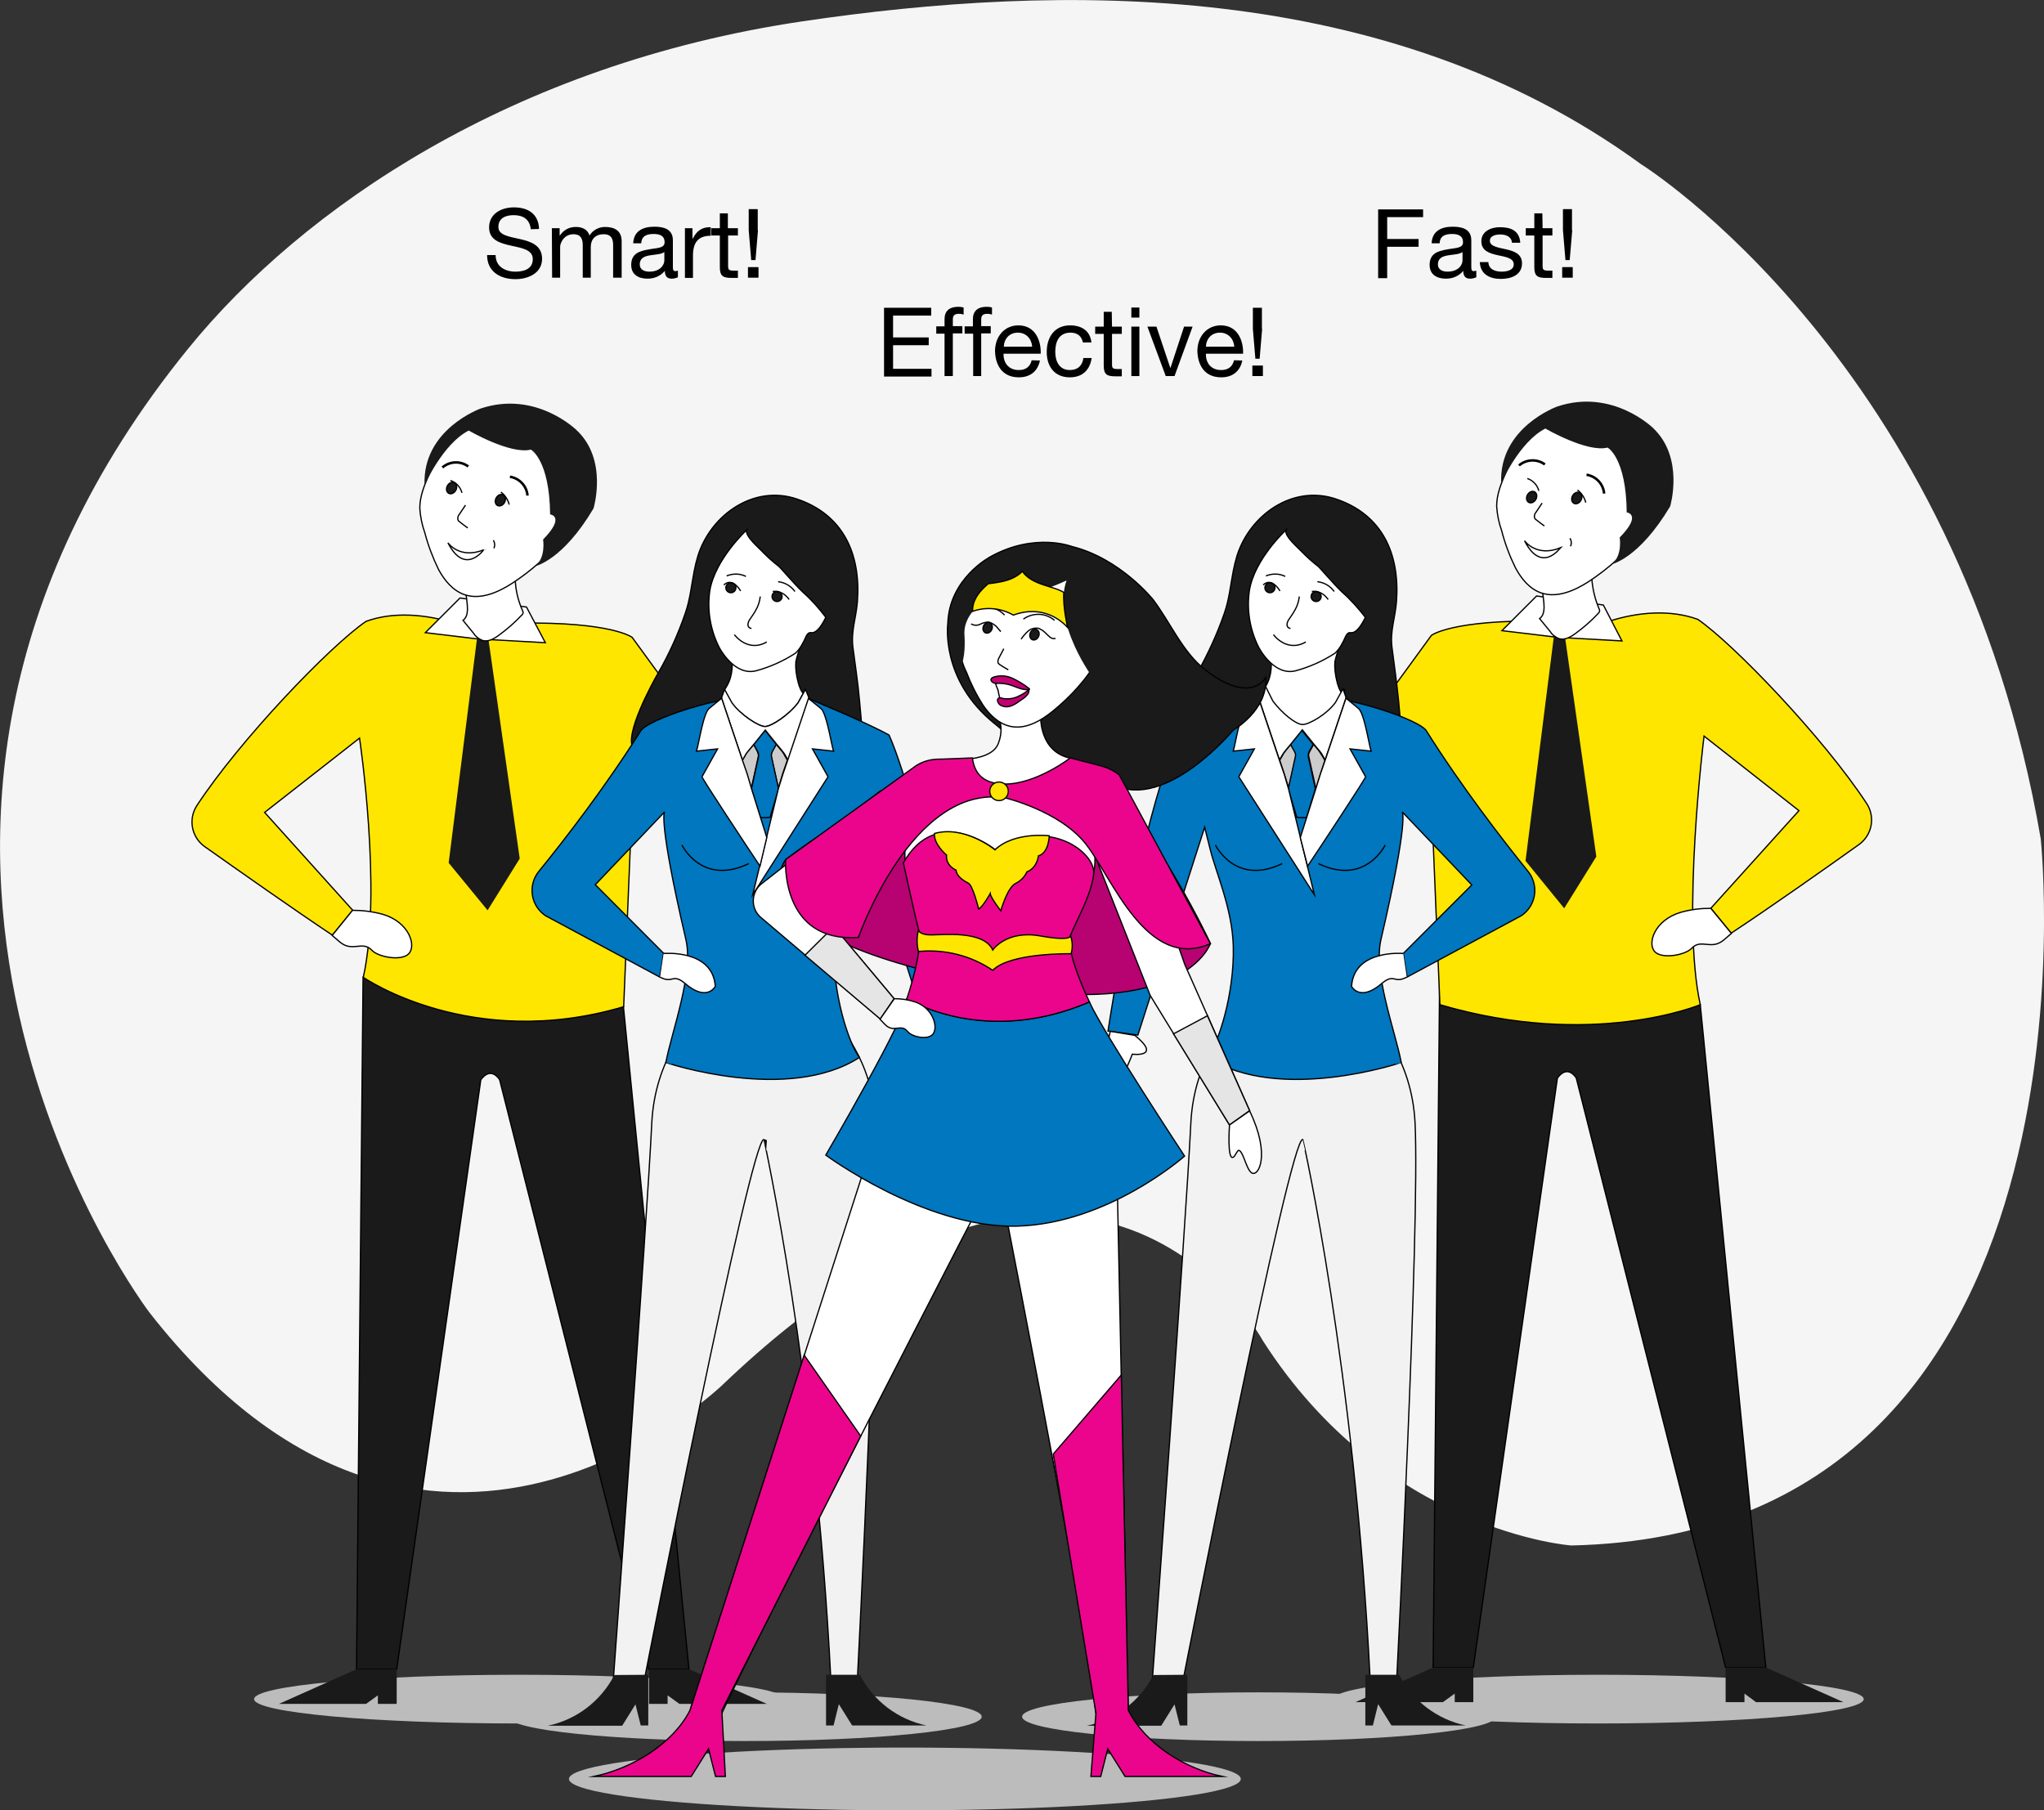 <?xml version="1.0" encoding="utf-8"?>
<!-- Generator: Adobe Illustrator 21.0.2, SVG Export Plug-In . SVG Version: 6.00 Build 0)  -->
<svg version="1.1" id="Layer_1" xmlns="http://www.w3.org/2000/svg" xmlns:xlink="http://www.w3.org/1999/xlink" x="0px" y="0px"
	 viewBox="0 0 814.1 721.1" style="enable-background:new 0 0 814.1 721.1;" xml:space="preserve">
<rect x="0" y="0" width="814.1" height="721.1" fill="#333333" stroke="none"/>
<style type="text/css">
	.st0{fill:#F5F5F5;}
	.st1{fill:#BCBCBC;}
	.st2{fill:#1A1A1A;stroke:#000000;stroke-width:0.5;stroke-miterlimit:10;}
	.st3{fill:#FFE600;stroke:#000000;stroke-width:0.5;stroke-miterlimit:10;}
	.st4{fill:#FFFFFF;stroke:#000000;stroke-width:0.5;stroke-miterlimit:10;}
	.st5{fill:#1A1A1A;}
	.st6{fill:#FFFFFF;stroke:#000000;stroke-miterlimit:10;}
	.st7{fill:none;stroke:#000000;stroke-width:0.5;stroke-miterlimit:10;}
	.st8{fill:#F2F2F2;stroke:#000000;stroke-width:0.5;stroke-miterlimit:10;}
	.st9{fill:#0077BF;stroke:#000000;stroke-width:0.5;stroke-miterlimit:10;}
	.st10{fill:#CCCCCC;stroke:#000000;stroke-width:0.5;stroke-miterlimit:10;}
	.st11{fill:#EB058C;stroke:#000000;stroke-width:0.5;stroke-miterlimit:10;}
	.st12{fill:#B70272;stroke:#000000;stroke-width:0.5;stroke-miterlimit:10;}
	.st13{fill:#E5E5E5;stroke:#000000;stroke-width:0.5;stroke-miterlimit:10;}
	.st14{fill:#C10072;stroke:#000000;stroke-width:0.5;stroke-miterlimit:10;}
	.st15{enable-background:new    ;}
</style>
<title>RB1</title>
<g id="Layer_7">
	<path class="st0" d="M287.8,551.6c0,0-117.1,113.2-228.2-28.7c0,0-143.8-188.1,15.4-384.1c45.5-56,129.1-113.2,244.6-130.3
		c102-15.1,232.1-17.4,334,56.9c0,0,126.5,78.6,159.2,268.7c0,0,29.1,276.8-187,281.5c0,0-74.1-5.3-122.9-81.7
		C503,533.9,435.3,410.7,287.8,551.6z"/>
</g>
<ellipse class="st1" cx="360.4" cy="708.6" rx="133.8" ry="12.5"/>
<ellipse class="st1" cx="501.4" cy="683.8" rx="94.3" ry="9.7"/>
<ellipse class="st1" cx="296.7" cy="683.8" rx="94.3" ry="9.7"/>
<ellipse class="st1" cx="206.8" cy="676.8" rx="105.6" ry="9.7"/>
<ellipse class="st1" cx="636.7" cy="676.8" rx="105.6" ry="9.7"/>
<g id="Layer_9">
	<path class="st2" d="M158,664.9h-16l2.6-275.7l103.7,11.7l26.1,264h-16L199,430.1c0,0-3.3-5.7-7.5,0L158,664.9h-16"/>
	<path class="st3" d="M143.2,294c0,0,9.1,61,1.5,95.3c0,0,42.8,29.7,103.7,11.7l3.8-91.7l20.8,19.8l21,77.1l10.8-0.8l-5.7-86.5
		l-47.3-65c0,0-7.9-6.3-45.5-5.7c0,0-14.7,12.2-25.4,0c-11.2-3.5-24.1-4.7-35.1-0.7c-14.4,9.8-50.3,47.3-67.4,73.4
		c-3.5,5.4-2.1,12.6,3.1,16.3c12.6,8.9,35.7,25.2,50.9,35.3l8.1-9.9l-35.1-39L143.2,294z"/>
	<path class="st4" d="M293.8,406.1c-12.7,8.8,0.4,8.2,0.4,8.2s4.6,16.2,8.6,15.8c5.5-0.5,1.8-24.8,1.8-24.8L293.8,406.1z"/>
	<polygon class="st5" points="258.5,664.9 258.5,678.7 265.9,678.7 265.9,675.3 270.6,678.7 305.4,678.7 305.4,678.7 274.5,664.9 	
		"/>
	<polygon class="st5" points="158,664.9 158,678.7 150.5,678.7 150.5,675.3 145.8,678.7 111.1,678.7 111.1,678.7 142,664.9 	"/>
	<path class="st4" d="M183.2,238.2L169.4,252l20.8,2.5c0,0,10.7-11.9,1.3-15.1L183.2,238.2z"/>
	<polygon class="st4" points="195.7,254.8 217.2,256 209.7,241.8 197.3,240.1 	"/>
	<path class="st5" d="M190.2,252.6l-11.5,91.1l15.5,18.9L207,342l-12.7-89C194.3,253,192.6,248.5,190.2,252.6z"/>
	<path class="st4" d="M208.1,243.2c0.4,0.6,0.3,1.4-0.3,1.8c-2.8,3-5.9,5.7-9.2,8.1c-1.9,1.4-4.4,2.8-6.7,1.9
		c-1.4-0.6-2.6-1.6-3.4-2.9l-4.1-5c1.9-1.3,1.9-4.1,1.7-6.4c-0.3-3.1-0.8-6.1-1.4-9.1c5-3.8,10.8-6.3,17-7.2c2.1-0.3,3.2,0,3.3,2.2
		c0,1.9,0.1,3.8,0.3,5.7C205.6,236.1,206.6,239.8,208.1,243.2z"/>
	<path class="st4" d="M203.9,232.4c-5.6,3.6-12.5,6.6-18.8,4.5c-4.7-1.6-8-5.6-10.4-10c-2.3-4.7-4.2-9.7-5.5-14.7
		c-1.1-3.1-1.8-6.4-2-9.8c0-4.8,1.9-9.3,3.8-13.7c3.1-7.2,6.7-14.9,13.5-18.8c4-2,8.3-3.3,12.7-3.8c3.2-0.7,6.5-0.9,9.8-0.6
		c2.7,0.4,5.4,1.4,7.8,2.8c6.9,3.7,12.3,9.8,15,17.1C236.7,204.9,218.8,222.7,203.9,232.4z"/>
	<path class="st6" d="M203.1,189.9c3.8,0.6,6.7,3.7,7,7.5"/>
	<path class="st6" d="M176.2,186.2c2.9-2.5,7.2-2.7,10.3-0.4"/>
	<path class="st4" d="M186.3,210.3c-1.1-0.8-2.2-1.6-3.3-2.5c-0.3-0.2-0.5-0.4-0.6-0.7c-0.2-0.8,0-1.7,0.6-2.3l2.4-3.6"/>
	
		<ellipse transform="matrix(0.486 -0.874 0.874 0.486 -71.763 276.566)" class="st2" cx="199.3" cy="199.3" rx="2.4" ry="1.9"/>
	
		<ellipse transform="matrix(0.486 -0.874 0.874 0.486 -77.469 257.147)" class="st2" cx="179.9" cy="194.4" rx="2.4" ry="1.9"/>
	<path class="st5" d="M219.1,204.9c0,0,6.3,0.7-2.8,10c0,0,1.2,7.1-3.1,10.6c0,0,10.9-2.2,23.2-23c0,0,5.9-19.4-6.8-31.2
		c0,0-16.1-15.9-38.1-8.6c0,0-23.4,8.3-22.4,30.6c0,0,7.2-16.5,17.6-21.8c0,0,16.5,9.6,24.7,7.6C211.5,179,218.9,183.3,219.1,204.9z
		"/>
	<path class="st7" d="M178.4,216.2c0,0,4.6,6.7,14.3,2.8C192.6,219,185.2,229.5,178.4,216.2z"/>
	<path class="st7" d="M196.5,215.2c0.6,1,0.7,2.2,0.2,3.2"/>
	<path class="st7" d="M179.4,191.4c2.2,0.7,4,2.6,4.6,4.9"/>
	<path class="st7" d="M199.5,196c1.6,1.2,2.8,3,3.3,5"/>
	<path class="st4" d="M140.4,362.6c4.1,0,8.1,0.5,12.1,1.6c10.5,3.1,13.5,12.6,10.2,15.8c-3,2.9-12,1.2-14.5-1.4
		c-3.9-4.2-7.8,1-13-3.5l-2.9-2.5L140.4,362.6z"/>
</g>
<g id="Layer_9-2">
	<path class="st2" d="M586.8,664.2h-16l2.6-275.7l103.8,11.7l26.1,264h-16l-59.5-234.8c0,0-3.3-5.7-7.5,0L586.8,664.2h-16"/>
	<path class="st3" d="M716.5,322.9l-35.1,38.9l8.1,9.9c15.2-10,38.3-26.3,50.9-35.3c5.2-3.7,6.6-10.9,3.1-16.3
		c-17.1-26.1-53-63.6-67.3-73.4c-11-4-23.9-2.9-35.1,0.7c-10.8,12.2-25.4,0-25.4,0c-37.7-0.6-45.6,5.7-45.6,5.7l-47.3,65l-5.7,86.5
		l10.8,0.8l21-77.1l20.8-19.8l3.8,91.7c60.9,17.9,103.7,0,103.7,0c-7.6-34.3,1.5-107,1.5-107L716.5,322.9z"/>
	<path class="st4" d="M517.2,404.6c0,0-3.7,24.3,1.8,24.8c4,0.3,8.6-15.9,8.6-15.9s13.1,0.6,0.4-8.2L517.2,404.6z"/>
	<polygon class="st5" points="687.3,664.2 687.3,678 694.8,678 694.8,674.6 699.4,678 734.2,678 734.2,678 703.3,664.2 	"/>
	<polygon class="st5" points="586.8,664.2 586.8,678 579.4,678 579.4,674.6 574.7,678 539.9,678 539.9,678 570.8,664.2 	"/>
	<path class="st4" d="M612,237.4l-13.8,13.8l20.8,2.5c0,0,10.8-11.9,1.3-15.1L612,237.4z"/>
	<polygon class="st4" points="624.6,254.1 646,255.3 638.6,241 626.2,239.3 	"/>
	<path class="st5" d="M619.1,251.8l-11.5,91.1l15.4,18.9l12.8-20.6l-12.7-89C623.1,252.2,621.4,247.7,619.1,251.8z"/>
	<path class="st4" d="M636.9,242.5c0.2,0.3,0.2,0.7,0.2,1c-0.1,0.3-0.3,0.6-0.5,0.8c-2.8,3-5.9,5.7-9.2,8.1
		c-1.9,1.4-4.4,2.8-6.7,1.9c-1.4-0.6-2.6-1.6-3.4-2.9l-4.1-5c1.9-1.3,1.9-4.1,1.7-6.4c-0.3-3.1-0.8-6.1-1.4-9.1
		c5-3.8,10.8-6.3,17-7.2c2.1-0.3,3.2,0,3.3,2.2c0,1.9,0.1,3.8,0.3,5.7C634.5,235.4,635.4,239,636.9,242.5z"/>
	<path class="st4" d="M632.7,231.7c-5.6,3.6-12.5,6.6-18.8,4.5c-4.7-1.6-8-5.7-10.3-10c-2.3-4.7-4.2-9.7-5.5-14.8
		c-1.1-3.1-1.8-6.4-2-9.8c0-4.8,1.9-9.3,3.8-13.7c3.1-7.2,6.7-14.9,13.5-18.8c4-2,8.3-3.3,12.7-3.8c3.2-0.7,6.5-0.9,9.8-0.6
		c2.7,0.4,5.4,1.4,7.8,2.8c6.9,3.7,12.3,9.8,15,17.1C665.5,204.1,647.6,221.9,632.7,231.7z"/>
	<path class="st6" d="M631.9,189.1c3.8,0.6,6.7,3.7,7,7.5"/>
	<path class="st6" d="M605,185.4c2.9-2.5,7.2-2.7,10.3-0.4"/>
	<path class="st4" d="M615.1,209.5c-1.1-0.8-2.2-1.6-3.3-2.5c-0.3-0.2-0.5-0.4-0.6-0.7c-0.2-0.8,0-1.7,0.6-2.3l2.4-3.6"/>
	
		<ellipse transform="matrix(0.486 -0.874 0.874 0.486 149.268 650.862)" class="st2" cx="628.1" cy="198.5" rx="2.4" ry="1.9"/>
	
		<ellipse transform="matrix(0.491 -0.871 0.871 0.491 138.296 632.111)" class="st2" cx="609.9" cy="197.8" rx="2.4" ry="1.9"/>
	<path class="st5" d="M647.9,204.1c0,0,6.3,0.7-2.8,10c0,0,1.2,7.1-3.1,10.6c0,0,10.8-2.2,23.2-23c0,0,5.8-19.3-6.8-31.2
		c0,0-16.1-15.9-38.1-8.6c0,0-23.4,8.3-22.4,30.6c0,0,7.2-16.5,17.6-21.8c0,0,16.5,9.6,24.7,7.6
		C640.4,178.2,647.7,182.5,647.9,204.1z"/>
	<path class="st7" d="M607.2,215.4c0,0,4.7,6.7,14.3,2.8C621.4,218.3,614,228.7,607.2,215.4z"/>
	<path class="st7" d="M625.3,214.4c0.6,1,0.7,2.2,0.2,3.2"/>
	<path class="st7" d="M608.3,190.6c2.2,0.7,4,2.6,4.6,4.9"/>
	<path class="st7" d="M628.3,195.2c1.6,1.2,2.8,3,3.3,5"/>
	<path class="st4" d="M681.4,361.8c-4.1,0-8.1,0.5-12,1.6c-10.5,3.1-13.5,12.6-10.2,15.8c3,2.9,12,1.2,14.5-1.4
		c3.9-4.2,7.8,1,13-3.5l2.9-2.5L681.4,361.8z"/>
</g>
<g id="Layer_8">
	<path class="st4" d="M318.5,290.5c0.1,0.3,0.1,0.6,0.1,0.9c-0.1,0.3-0.3,0.5-0.6,0.7c-2.9,2.4-6.1,4.5-9.4,6.2c-2,1-4.4,2-6.4,1
		c-1.2-0.8-2.1-1.8-2.8-3.1l-3.1-5.2c1.9-1,2.3-3.5,2.4-5.6c0.1-2.8,0.1-5.7-0.1-8.5c5-2.8,10.7-4.3,16.4-4.3c2,0,2.9,0.4,2.7,2.5
		c-0.3,1.7-0.4,3.5-0.5,5.3C317.2,283.7,317.7,287.2,318.5,290.5z"/>
	<path class="st8" d="M330.9,668.8h10.6c0,0,9.3-180.1,7.3-221.5c-1.3-26.1-15.8-39.8-15.8-39.8h-57.6c0,0-14.5,13.7-15.8,39.8
		c-2,41.4-15.3,221.5-15.3,221.5h12.4c0,0,42.6-217.2,47.6-214.9C304.2,453.9,324.7,545.3,330.9,668.8z"/>
	<path class="st5" d="M258.2,667.1v20.2h-3l-2.1-8.4l-5.3,8.5h-29.6c11.4-2.4,21.1-9.8,26.5-20.2L258.2,667.1z"/>
	<path class="st5" d="M329,667.1v20.2h3l2.1-8.5l5.3,8.5H369c-11.4-2.4-21.2-9.8-26.5-20.2H329z"/>
	<path class="st2" d="M314.2,277.7L314.2,277.7l0.7,3.9l3.9,4.5c0.4,0.4,0.6,0.8,0.8,1.3c4.3,2.4,8.8,4.6,13.4,6.5
		c4.8,2.3,8.4,4.4,11,7.4c-0.3-7.5-1-15-1.7-22.5c-0.6-7-1.7-14-2.6-21c-0.8-6.5,1.3-11.7,1.8-18.2c1.4-19-5.7-34.6-24-40.8
		c-17.2-5.9-34.3,6.2-39.5,22.5c-0.6,2-1.1,4-1.5,6.1c-1.1,5.6-1.6,11.3-3.6,17c-2.8,8.1-6.3,15.9-10.6,23.4
		c-2.1,3.6-14,25.2-10,30.4L314.2,277.7z"/>
	<path class="st9" d="M264.7,323.4c0,0-2.7,2.8,8.5,50.9c3.1,13.5-5.6,36.4-8,48.9c0,0.1,48.6,16.4,77.1-2
		c-4.2-5.5-10.7-25.1-10.2-44.4c0.4-14.8,6.9-29.2,9.2-38.5l2.1-8.8l26.6,82.8l11.9-1.6c-13.6-88-27.8-117.9-27.8-117.9
		c-8.2-4.7-32-14.5-32-14.5c-6.4,4.6-13.9,3.3-21.2,0.4c-5-4-40.6,6.5-45.5,12.1c-14,22.3-30.6,43.8-40.8,56.3
		c-4.2,5.2-3.4,12.8,1.8,17c0.6,0.5,1.2,0.9,1.9,1.2l44.5,23.9l1.5-9.5l-27.2-27.3L264.7,323.4z"/>
	<path class="st9" d="M271.6,336.6c0,0,7.9,16.4,26.6,7.4"/>
	<path class="st9" d="M339.2,336.6c0,0-7.9,16.4-26.6,7.4"/>
	<path class="st4" d="M371.3,412.4c-11,9,1,7.5,1,7.5s5.4,14.5,9.1,13.8c5-0.9-0.3-22.9-0.3-22.9L371.3,412.4z"/>
	<g id="Layer_7-2">
		<path class="st4" d="M304.7,289.4c2.6-0.1,9.5-4.6,13.2-9.5l2.9-5.3c0-0.1,0,1.8,0,1.7c-2.1,0.9-4.3-8.6-3.8-12.4
			c-0.6,0.5,4.1-13.9,3.5-13.4l-5.5,7.1c-3.3,3-2.4,3.4-5.7,3.3c-3.3,0.1-7.9,7.3-11.3,4.4l-0.9-0.8c-2.5-2.1-4.8-4.6-6.7-7.3
			c0,0.3,1,3.2,1,3.4c0.7,5.7,0,10.2-2.9,14.2l2.8,5.1C294.8,284.6,302.1,289.4,304.7,289.4z"/>
		<path class="st4" d="M297.4,211.1c-0.9,2.4,5.2,7.4,6.7,9.1c1.9,1.9,3.9,3.7,6.1,5.4l0,0c0.2,0,6.3,7.2,9.6,10.3
			c3.4,3,6.4,6.4,9.1,10c-1.2,2.5-3.5,6.6-6,6.1c-0.8-0.1-1.4,0.6-1.8,1.4c-1,2.3-2.4,5.1-4.3,6.8c-4.8,3.1-10.1,5.5-15.7,7
			c-8.8,2.2-14.7-9.4-14.7-9.4c-3.5-7-4.8-14.8-3.7-22.5C284.8,222.7,297.4,211.1,297.4,211.1z"/>
		<path class="st10" d="M311.1,298.8l-2-2.4l-1.6,2.9c-0.3,0.6-0.4,1.4-0.3,2.1l2.8,12.7l1.7-5.8l1.9-5.5l-1.1-1.9
			C312.2,300.2,311.7,299.5,311.1,298.8z"/>
		<path class="st10" d="M296.7,301l-1.1,1.9l1.9,5.5l1.7,5.8l2.8-12.7c0.2-0.7,0-1.4-0.3-2.1l-1.5-2.9l-2,2.4
			C297.6,299.5,297.1,300.2,296.7,301z"/>
		<path class="st9" d="M310.1,314.2l-2.8-12.7c-0.2-0.7,0-1.4,0.3-2.1l1.6-2.9l-4.5-5.6l-4.5,5.6l1.6,2.9c0.3,0.6,0.4,1.4,0.3,2.1
			l-2.8,12.7l3.5,11.5c1.3,0,2.6,0,3.9-0.1L310.1,314.2z"/>
		<path class="st4" d="M320.8,274.6l-2.9,5.3c-3.7,4.9-10.6,9.5-13.2,9.5s-9.9-4.8-13.2-9.5l-2.8-5.1l-0.1-0.3l-1.3,3.7l0.1-0.1
			l8.3,24.7l1.1-1.9c0.4-0.8,1-1.5,1.5-2.1l2-2.4l4.5-5.6l4.5,5.6l2,2.4c0.6,0.7,1.1,1.4,1.5,2.1l1.1,1.9l8.3-24.7l0.1,0.1
			L320.8,274.6L320.8,274.6z"/>
		<path class="st4" d="M329.8,309.4l-6.2-11.1l8.4,0.9c-0.8-2.3-2.3-12.4-4.3-16c-0.2-0.5-0.6-0.9-1-1.2l-4.6-3.7l-0.1-0.1
			l-8.3,24.7l-1.9,5.5l-1.8,5.8l-10.2,42.2L329.8,309.4z"/>
		<path class="st4" d="M305.4,333.6l-6.1-19.5l-1.7-5.8l-1.9-5.5l-8.3-24.7l-0.1,0.1l-3.9,3.2l-0.7,0.6c-2.5,1.3-4.4,14.5-5.3,17.2
			l8.4-0.9l-6.2,11.1c-0.2,0.4,17.8,27.7,23.1,35.6L305.4,333.6z"/>
		<path class="st7" d="M309.9,231.7c2.7,0.3,5.1,1.7,6.7,3.9"/>
		<path class="st7" d="M289.4,229.4c2.5-1,5.3-1,7.7,0.2"/>
		<circle class="st2" cx="309.5" cy="237.6" r="2"/>
		<circle class="st2" cx="291.1" cy="234.1" r="2"/>
		<path class="st7" d="M292.5,252.8c0,0,5.3,7.3,12.9,2.9"/>
		<path class="st7" d="M302.8,237.6c-0.2,1.9-0.8,3.8-1.8,5.5c-0.7,1.3-1.6,2.5-2.4,3.7c-0.4,0.6-0.7,1.3-0.7,2.1s0.7,1.4,1.4,1.4
			l0,0"/>
		<path class="st4" d="M264.3,379.8c0,0,19.6-1.8,20.6,13.1c0,0-3.3,6.4-12.1-1.2c-5-4.2-4.8,0.3-9.9-2.5"/>
		<path class="st7" d="M307.8,235.6c0,0,3.7-0.8,6.5,3.2"/>
		<path class="st7" d="M295,235.4c0,0-3.2-5.7-6.7-2.4"/>
	</g>
</g>
<g id="Layer_8-2">
	<path class="st4" d="M533.3,290.5c0.1,0.3,0.1,0.6,0.1,0.9c-0.1,0.3-0.3,0.5-0.6,0.7c-2.9,2.4-6.1,4.5-9.4,6.2c-2,1-4.4,2-6.4,1
		c-1.2-0.7-2.1-1.8-2.8-3.1l-3.1-5.2c1.9-1,2.3-3.5,2.4-5.6c0.1-2.8,0.1-5.7-0.1-8.5c5-2.8,10.7-4.3,16.4-4.3c2,0,2.9,0.4,2.7,2.5
		c-0.3,1.7-0.4,3.5-0.5,5.3C532,283.7,532.4,287.2,533.3,290.5z"/>
	<path class="st8" d="M545.7,668.8h10.6c0,0,9.3-180.1,7.3-221.5c-1.3-26.1-15.8-39.8-15.8-39.8h-57.7c0,0-14.5,13.7-15.8,39.8
		c-2,41.4-15.3,221.5-15.3,221.5h12.3c0,0,42.6-217.2,47.6-214.9C519,453.9,539.5,545.3,545.7,668.8z"/>
	<path class="st5" d="M472.9,667.1v20.2h-3l-2.1-8.4l-5.3,8.5h-29.6c11.4-2.4,21.1-9.8,26.5-20.2L472.9,667.1z"/>
	<path class="st5" d="M543.8,667.1v20.2h3l2.1-8.5l5.3,8.5h29.6c-11.4-2.4-21.2-9.8-26.5-20.2H543.8z"/>
	<path class="st2" d="M528.9,277.7L528.9,277.7l0.7,3.9l3.9,4.5c0.4,0.4,0.6,0.8,0.8,1.3c4.3,2.4,8.8,4.6,13.4,6.5
		c4.8,2.3,8.4,4.4,11,7.4c-0.3-7.5-1-15-1.7-22.5c-0.7-7-1.7-14-2.6-21c-0.8-6.5,1.3-11.7,1.8-18.2c1.4-19-5.7-34.6-24-40.8
		c-17.2-5.9-34.3,6.2-39.5,22.5c-0.6,2-1.1,4-1.5,6.1c-1.1,5.6-1.6,11.3-3.6,17c-2.8,8.1-6.4,15.9-10.6,23.4
		c-2.1,3.6-14,25.2-10,30.4L528.9,277.7z"/>
	<path class="st9" d="M558.5,323.4c0,0,2.7,2.8-8.5,50.9c-3.1,13.5,5.7,36.4,8.1,48.9c0,0.1-48.7,16.4-77.1-2
		c4.2-5.5,10.7-25.1,10.2-44.4c-0.4-14.8-6.9-29.2-9.2-38.5l-2.2-8.8l-26.6,82.8l-11.9-1.6c13.7-88,27.9-117.9,27.9-117.9
		c8.2-4.7,32-14.5,32-14.5c6.4,4.6,13.8,3.3,21.2,0.4c5-4,40.6,6.5,45.5,12.1c14,22.3,30.6,43.8,40.7,56.3c4.2,5.2,3.4,12.8-1.8,17
		c-0.6,0.5-1.2,0.9-1.9,1.2l-44.5,23.9l-1.5-9.4l27.3-27.3L558.5,323.4z"/>
	<path class="st9" d="M551.7,336.6c0,0-7.9,16.4-26.6,7.4"/>
	<path class="st9" d="M484.1,336.6c0,0,7.9,16.4,26.6,7.4"/>
	<path class="st4" d="M452,412.4c11,9-1,7.5-1,7.5s-5.4,14.5-9.1,13.8c-5-0.9,0.3-22.9,0.3-22.9L452,412.4z"/>
	<g id="Layer_7-3">
		<path class="st4" d="M519.4,289.4c2.6-0.1,9.5-4.6,13.2-9.5l2.9-5.3c0-0.1,0,1.8,0,1.7c-2.2,0.9-4.3-8.6-3.8-12.4
			c-0.6,0.5,4.1-13.9,3.5-13.4l-5.5,7.1c-3.3,3-2.4,3.4-5.7,3.3c-3.3,0.1-8,7.3-11.3,4.4l-0.9-0.8c-2.5-2.1-4.8-4.6-6.7-7.3
			c0,0.3,1,3.2,1,3.4c0.7,5.7,0,10.2-2.9,14.2l2.8,5.1C509.5,284.6,516.8,289.4,519.4,289.4z"/>
		<path class="st4" d="M512.2,211.1c-0.9,2.4,5.2,7.4,6.7,9.1c1.9,1.9,3.9,3.7,6.1,5.4l0,0c0.2,0,6.3,7.2,9.6,10.3
			c3.4,3,6.4,6.4,9.2,10c-1.2,2.5-3.5,6.6-6,6.1c-0.8-0.1-1.4,0.6-1.8,1.4c-1,2.3-2.4,5.1-4.3,6.8c-4.8,3.1-10.1,5.5-15.7,7
			c-8.8,2.2-14.7-9.4-14.7-9.4c-3.5-7-4.8-14.8-3.7-22.5C499.6,222.7,512.2,211.1,512.2,211.1z"/>
		<path class="st10" d="M512.2,298.8l2-2.4l1.6,2.9c0.3,0.6,0.4,1.4,0.3,2.1l-2.8,12.7l-1.8-5.8l-1.8-5.5l1.1-1.9
			C511.1,300.2,511.6,299.5,512.2,298.8z"/>
		<path class="st10" d="M526.6,301l1.1,1.9l-1.8,5.5l-1.8,5.8l-2.8-12.7c-0.2-0.7-0.1-1.4,0.3-2.1l1.6-2.9l2,2.4
			C525.6,299.5,526.1,300.2,526.6,301z"/>
		<path class="st9" d="M513.1,314.2l2.8-12.7c0.2-0.7,0.1-1.4-0.3-2.1l-1.6-2.9l4.5-5.6l4.5,5.6l-1.6,2.9c-0.3,0.6-0.4,1.4-0.3,2.1
			l2.8,12.7l-3.5,11.5c-1.3,0-2.6,0-3.9-0.1L513.1,314.2z"/>
		<path class="st4" d="M504.2,273.7l2.8,5.6c3.7,4.9,9.1,9.2,11.7,9.3s9.8-4.1,13.2-8.8l2.8-5.1l0.2-0.3l1.3,3.7l-0.1-0.1l-8.3,24.7
			l-1.1-1.9c-0.4-0.8-1-1.5-1.5-2.1l-2-2.4l-4.5-5.6l-4.5,5.6l-2,2.4c-0.6,0.7-1.1,1.4-1.5,2.1l-1.1,1.9l-8.3-24.7l-0.1,0.1l1.6-2.6
			L504.2,273.7z"/>
		<path class="st4" d="M493.4,309.4l6.2-11.1l-8.4,0.9c0.7-2.3,2.3-12.4,4.3-16c0.2-0.5,0.6-0.9,1-1.2l4.7-3.7l0.1-0.1l8.3,24.7
			l1.9,5.5l1.7,5.8l10.3,42.2L493.4,309.4z"/>
		<path class="st4" d="M517.9,333.6l6.2-19.5l1.8-5.8l1.9-5.5l8.3-24.7l0.1,0.1l3.9,3.2l0.7,0.6c2.5,1.3,4.4,14.5,5.3,17.2l-8.4-0.9
			l6.2,11.1c0.2,0.4-17.8,27.7-23.1,35.6L517.9,333.6z"/>
		<path class="st7" d="M524.7,231.7c2.7,0.3,5.1,1.7,6.7,3.9"/>
		<path class="st7" d="M504.2,229.4c2.5-1,5.3-1,7.7,0.2"/>
		<circle class="st2" cx="524.2" cy="237.6" r="2"/>
		<circle class="st2" cx="505.8" cy="234.1" r="2"/>
		<path class="st7" d="M507.2,252.8c0,0,5.3,7.3,12.9,2.9"/>
		<path class="st7" d="M517.5,237.6c-0.2,1.9-0.8,3.8-1.8,5.5c-0.7,1.3-1.6,2.5-2.4,3.7c-0.4,0.6-0.7,1.3-0.7,2.1s0.7,1.4,1.4,1.4
			l0,0"/>
		<path class="st4" d="M558.9,379.8c0,0-19.6-1.8-20.6,13.1c0,0,3.3,6.4,12.1-1.2c5-4.2,4.8,0.3,9.9-2.5"/>
		<path class="st7" d="M522.5,235.6c0,0,3.7-0.8,6.5,3.2"/>
		<path class="st7" d="M509.8,235.4c0,0-3.2-5.7-6.7-2.4"/>
	</g>
</g>
<path class="st2" d="M443.5,312.6c21,10.4,47.7-21.8,47.7-21.8s13.9-7.9,12.9-20.9c0,0-5.7,11.1-24.1-3.1
	c-9.1-7.2-13.7-18.6-20.7-27.9c0,0-13-16.4-32.3-21.2c0,0-14.9-5.8-32.6,4.1c0,0-16.4,8.6-16.9,26.6c0,0-3.1,22.4,18.7,39.9
	c4.4,3.4,8.1,7.7,10.9,12.5l32.9,9.4"/>
<path class="st4" d="M394.6,453c0,0,37.6,189.9,41.9,229.4l13,6.2l-5.1-245.1C444.3,443.6,409.8,406.8,394.6,453z"/>
<path class="st4" d="M394.6,471.3c0,0-92.8,179.3-109.1,215.5h-12.4l77.1-239.9C350.2,446.9,394.4,422.6,394.6,471.3z"/>
<path class="st11" d="M436.5,682.4l-2,25.2h3.9l2.8-11l6.9,11h38.7c-14.9-3.1-30.5-12.8-37.4-26.3l-2.8-133.6l-27.1,31.5
	L436.5,682.4z"/>
<path class="st11" d="M274.8,681.3c-7,13.6-23.3,23.2-38.2,26.3h38.7l6.9-11l2.8,11h3.9l-1.4-26.3L342.8,572l-22.5-32.2L274.8,681.3
	z"/>
<path class="st12" d="M313,342.3c0,0-24.6,30.2,81.6,50c77.2,14.5,87.5-16.5,87.5-16.5s-30.9-66.5-53.9-67S367.9,300.7,313,342.3z"
	/>
<path class="st4" d="M351.6,340l-26.2,21.2l30.7,36.6l-5.5,8l-47.5-40.3c-3.7-3.1-4.1-8.6-1-12.3c0.3-0.4,0.7-0.7,1.1-1.1l47.4-37
	L351.6,340z"/>
<polygon class="st13" points="320.6,380.5 350.6,405.9 356.1,397.8 332.1,369.1 "/>
<polygon class="st4" points="427.2,318.3 458.1,396.5 489.7,448.1 497.7,442.4 471.9,384.2 446.4,311.2 "/>
<path class="st4" d="M374.7,302.4c0,0,19.7,2.2,22.9-6.2s-1.6-13-1.6-13l18.5,2.3c0,0-0.6,13.9,11.8,16.5c0,0,12.7,31.5,9.2,46.3
	c-5.8,24.8-30.4,38.5-40.9,40.7c-10.1,2.1-31.8-22-34.1-46.4C358.9,326.5,375.5,309.8,374.7,302.4z"/>
<polygon class="st13" points="467.4,411.8 489.7,448.1 497.7,442.4 480.9,404.6 "/>
<path class="st11" d="M482.1,375.9l-36.3-67.2c-2.1-1.7-4.6-2.9-7.2-3.6l-12.3-3.2c0,0-13.5,10.4-26,10.4c-9.5,0-12.3-5-13-10.4
	l-12.7,0.5c-3.4-0.1-6.7,0.7-9.6,2.5l-52.1,37.5c0,0-2.2,33.2,29,31c0,0,21.3-61.3,58.4-55.6c0,0,21.6,5.1,32.1,18.3
	C442.9,349.3,456.6,387,482.1,375.9z"/>
<path class="st9" d="M433.9,399.1c5,11.4,37.9,61.4,37.9,61.4s-30.4,27-66.9,27.9s-76-28.3-76-28.3s33.1-56.6,32.2-62.3
	C361.2,397.8,392.1,417,433.9,399.1z"/>
<path class="st4" d="M419.4,283.2c-4.9,4-11,7.5-17.1,6.1c-4.5-1-8.1-4.5-10.7-8.3c-2.7-4.2-4.9-8.6-6.7-13.3
	c-1.4-2.8-2.3-5.9-2.8-9c-0.5-4.5,0.9-8.9,2.2-13.1c2.2-7.1,4.8-14.6,10.8-19c3.5-2.3,7.4-3.9,11.5-4.8c3-1,6-1.5,9.2-1.6
	c2.6,0.1,5.2,0.8,7.6,1.8c6.8,2.8,12.4,8,15.7,14.6C447.5,254.1,432.4,272.6,419.4,283.2z"/>
<path class="st5" d="M435.7,270.6c0,0-16.9-22.3-10.9-39.4c0,0-11.6,5.6-18.6,5.7c0,0-18.2-1.1-21.8,12.5c-0.2,0.9-0.3,1.8-0.3,2.7
	c0.2,2.9,0.5,10.4-1.7,13.8l-2.1-6.5l1.3-14.6l10.8-18.1l13.1-8.1l16.2,1.1l12.3,6.1l11.3,19.8l-4.1,17.7L435.7,270.6z"/>
<path class="st4" d="M420.4,254.3c-0.8,0.2-1.6,0-2.2-0.5s-1.2-1.1-1.7-1.6c-0.4-0.4-0.9-0.8-1.3-1.1c-0.5-0.3-1-0.6-1.5-0.8
	c-1.5-0.3-3,0.1-4.1,1s-2.1,2.1-2.9,3.3"/>
<path class="st4" d="M398.6,251.6l-1.2-1.4c-0.9-1.2-2.2-2-3.6-2.4c-1.2,0-2.4,0.3-3.5,0.9c-1.1,0.5-2.4,0.5-3.5-0.2"/>
<path class="st4" d="M407.6,246.6c3.8-2.7,8.9-2.5,12.4,0.5"/>
<path class="st4" d="M400.1,245c-2.2-2.4-5.4-3.5-8.6-2.9"/>
<path class="st4" d="M401.6,266.8c-1.1-0.6-2.3-1.3-3.3-2c-0.3-0.2-0.5-0.4-0.7-0.6c-0.3-0.7-0.1-1.5,0.3-2.2l1.9-3.6"/>
<path class="st4" d="M404.5,278.8c-0.9,0.2-1.7,0.5-2.5,0.9c-0.3,0.2-0.5,0.3-0.8,0.5c-1.2,0.2-2.4-0.5-2.9-1.7
	c-0.3-1.2-0.6-2.4-0.8-3.6c-0.4-0.9-0.8-1.9-1-2.9c-0.1-0.3,0-0.6,0.1-0.8c0.4-0.5,0.9-0.6,1.5-0.5c3.9,0.4,7.6,1.7,10.9,3.7
	c0.1,0.1,0.2,0.1,0.3,0.3c0.4,0.6-1,2.1-1.4,2.6C406.8,277.9,405.7,278.5,404.5,278.8z"/>
<path class="st14" d="M398.5,280.9c1.1,0.6,2.3,0.8,3.5,0.5s2.3-0.9,3.3-1.6c0.8-0.5,1.5-1.1,2.3-1.6c0.6-0.4,1.1-0.9,1.6-1.5
	s0.7-1.3,0.6-2c-1.2,1-2.5,1.9-3.9,2.5c-1.8,1-3.9,1.3-6,1.1c-0.7-0.1-1.8-0.7-2.4,0S397.7,280.4,398.5,280.9z"/>
<path class="st14" d="M395.8,269.7c2.5-0.8,5.1-0.6,7.5,0.5c2.3,1.1,4.5,2.4,6.5,4c0.1,0.1,0.3,0.2,0.2,0.4s-0.2,0.2-0.4,0.1
	c-2.4,0.2-4.7-1-7-1.8c-1.9-0.6-3.8-0.8-5.8-0.7C395.3,272.3,393.5,270.5,395.8,269.7z"/>
<ellipse transform="matrix(0.392 -0.92 0.92 0.392 18.196 532.618)" class="st2" cx="411.8" cy="252.6" rx="2.2" ry="1.8"/>
<ellipse transform="matrix(0.392 -0.92 0.92 0.392 9.324 513.837)" class="st2" cx="393.2" cy="249.9" rx="2.2" ry="1.8"/>
<path class="st3" d="M387.4,243.5c5.4-1.9,11.3-1.3,16.2,1.5c8.1-3,16-1.1,21.6,4.9c0,0-1.9-8.3-1.5-13.9
	c-3.8-2.6-12.6-2.8-16.5-8.4c-3.8,3.7-8.7,4.3-13.5,4.9C393.8,232.4,386.9,237.4,387.4,243.5z"/>
<path class="st11" d="M433.9,399.1c0,0-9.9-20.5-7.5-26.6s8.2-15.8,9.2-24.3s-18-23.2-39.3-9.8c0,0-23.1-18.6-36.5,5.3
	c0,0,4.1,18.9,6.1,26.8s-4.7,27.3-4.7,27.3S391.8,417.2,433.9,399.1z"/>
<path class="st3" d="M365.8,370.5c0,0,0.4,1.9,5,1.9s21-1.9,24.6,6c0,0,5.4-8,18.9-5.6s12-0.3,12-0.3c0.9,2.4,1,5,0.3,7.4
	c0,0-24.3-0.5-31.2,6.6c-8.7-5.9-19.2-8.5-29.6-7.5C365.1,376.2,365.1,373.3,365.8,370.5z"/>
<path class="st3" d="M372.2,332c-0.4,4.3,4.8,8.6,4.8,8.6c-0.4,4.3,3.8,6,3.8,6c0.2,2.5,3.1,4.3,4.9,5.2s4.1,10.3,4.1,10.3
	c1.9-1.2,4.6-6.2,4.6-6.2c0.1,1.6,4.2,6.9,4.2,6.9s2.6-9.3,5.9-10.9c2-1,3.6-2.6,4.5-4.6c4.2-1.7,4.6-6.4,4.6-6.4
	c4.2-1.2,4.3-8,4.3-8s-14-1.7-21.6,5.6C396.2,338.4,384.1,328.6,372.2,332z"/>
<circle class="st3" cx="397.9" cy="315.2" r="3.7"/>
<path class="st4" d="M489.7,448.1c0,0-1.1,15,1.7,12.7c0.6-0.5,1.5-2.7,2-2.6c1.8,0.4,2.9,7.3,5,8.9c2.7,2.1,7.9-6.9-0.7-24.6
	L489.7,448.1z"/>
<path class="st4" d="M356.2,397.8c2.8,0,5.6,0.4,8.3,1.3c7.3,2.5,9.3,10.3,7,12.9c-2.1,2.4-8.3,1-10-1.1c-2.7-3.4-5.4,0.8-9-2.8
	l-2-2.1L356.2,397.8z"/>
<g class="st15">
	<path d="M211.4,91.3c-0.4-3.9-3-5.6-6.8-5.6c-3.1,0-6.1,1.1-6.1,4.7c0,6.7,17.4,2,17.4,12.7c0,5.8-5.7,8.1-10.6,8.1
		c-6.1,0-11.3-3-11.3-9.6h3.4c0,4.6,3.8,6.6,7.9,6.6c3.3,0,6.9-1,6.9-5c0-7.5-17.4-2.6-17.4-12.6c0-5.5,4.9-8,9.9-8
		c5.6,0,9.8,2.6,10,8.6L211.4,91.3L211.4,91.3z"/>
	<path d="M219.8,90.9h3.1v2.9h0.1c1.5-2.2,3.6-3.4,6.4-3.4c2.4,0,4.6,0.9,5.4,3.4c1.3-2.1,3.6-3.4,6.2-3.4c3.9,0,6.6,1.6,6.6,5.7
		v14.5h-3.4V97.7c0-2.4-0.6-4.4-3.8-4.4s-5.1,2-5.1,5v12.3h-3.2V97.7c0-2.6-0.8-4.4-3.7-4.4c-3.8,0-5.3,3.5-5.3,5v12.3h-3.2
		L219.8,90.9L219.8,90.9z"/>
	<path d="M269.8,110.5c-0.6,0.3-1.4,0.5-2.3,0.5c-1.7,0-2.7-0.9-2.7-3.1c-1.8,2.1-4.2,3.1-6.9,3.1c-3.6,0-6.5-1.6-6.5-5.5
		c0-4.5,3.3-5.5,6.7-6.1c3.5-0.7,6.6-0.4,6.6-2.9c0-2.9-2.4-3.3-4.4-3.3c-2.7,0-4.8,0.8-4.9,3.7h-3.2c0.2-4.9,3.9-6.6,8.4-6.6
		c3.5,0,7.4,0.8,7.4,5.4v10.1c0,1.5,0,2.2,1,2.2c0.3,0,0.6-0.1,1-0.2v2.7C270,110.5,269.8,110.5,269.8,110.5z M264.6,100.4
		c-2.5,1.9-9.8,0-9.8,4.9c0,2.1,1.8,2.9,3.8,2.9c4.3,0,6-2.6,6-4.5V100.4z"/>
	<path d="M272.7,90.9h3.1v4.2h0.1c1.6-3.2,3.7-4.7,7.2-4.6v3.4c-5.2,0-7.1,2.9-7.1,8v8.8h-3.2V90.9H272.7z"/>
	<path d="M290,90.9h3.9v2.9H290V106c0,1.5,0.4,1.8,2.4,1.8h1.5v2.9h-2.5c-3.4,0-4.7-0.7-4.7-4.3V93.8h-3.4v-2.9h3.4V85h3.2v5.9H290z
		"/>
	<path d="M297.9,106.4h4.2v4.2h-4.2V106.4z M301.9,91.7l-1,11.9h-1.7l-1-11.9v-8.4h3.6v8.4H301.9z"/>
</g>
<g class="st15">
	<path d="M548.9,83.4h17.9v3.1h-14.3v8.7H565v3.1h-12.5v12.5h-3.6V83.4L548.9,83.4z"/>
	<path d="M587.8,110.5c-0.6,0.3-1.4,0.5-2.3,0.5c-1.7,0-2.7-0.9-2.7-3.1c-1.8,2.1-4.2,3.1-6.9,3.1c-3.6,0-6.5-1.6-6.5-5.5
		c0-4.5,3.3-5.5,6.7-6.1c3.5-0.7,6.6-0.4,6.6-2.9c0-2.9-2.4-3.3-4.4-3.3c-2.7,0-4.8,0.8-4.9,3.7h-3.2c0.2-4.9,3.9-6.6,8.4-6.6
		c3.5,0,7.4,0.8,7.4,5.4v10.1c0,1.5,0,2.2,1,2.2c0.3,0,0.6-0.1,1-0.2v2.7C588,110.5,587.8,110.5,587.8,110.5z M582.5,100.4
		c-2.5,1.9-9.8,0-9.8,4.9c0,2.1,1.8,2.9,3.8,2.9c4.3,0,6-2.6,6-4.5V100.4z"/>
	<path d="M592.8,104.4c0.1,2.9,2.7,3.8,5.3,3.8c2,0,4.8-0.5,4.8-2.9c0-5.1-12.9-1.6-12.9-9.2c0-4,3.9-5.6,7.4-5.6
		c4.4,0,7.8,1.4,8.1,6.2h-3.3c-0.2-2.5-2.5-3.3-4.6-3.3c-1.9,0-4.2,0.5-4.2,2.5c0,2.3,3.4,2.7,6.4,3.4c3.2,0.7,6.4,1.8,6.4,5.6
		c0,4.7-4.4,6.2-8.4,6.2c-4.4,0-8.2-1.8-8.4-6.7H592.8z"/>
	<path d="M614.4,90.9h3.9v2.9h-3.9V106c0,1.5,0.4,1.8,2.4,1.8h1.5v2.9h-2.5c-3.4,0-4.7-0.7-4.7-4.3V93.8h-3.4v-2.9h3.4V85h3.2
		L614.4,90.9L614.4,90.9z"/>
	<path d="M622.2,106.4h4.2v4.2h-4.2V106.4z M626.2,91.7l-1,11.9h-1.7l-1-11.9v-8.4h3.6v8.4H626.2z"/>
</g>
<g class="st15">
	<path d="M352.1,122.6h18.8v3.1h-15.2v8.7h14.2v3.1h-14.2v9.4H371v3.1h-18.9V122.6L352.1,122.6z"/>
	<path d="M376.2,132.9h-3.3V130h3.3v-2.9c0-3.2,1.9-4.9,5.5-4.9c0.6,0,1.5,0.1,2.1,0.3v2.8c-0.6-0.2-1.3-0.3-1.8-0.3
		c-1.6,0-2.5,0.5-2.5,2.2v2.7h3.8v2.9h-3.8v17h-3.3L376.2,132.9L376.2,132.9z"/>
	<path d="M387.5,132.9h-3.3V130h3.3v-2.9c0-3.2,1.9-4.9,5.5-4.9c0.6,0,1.5,0.1,2.1,0.3v2.8c-0.6-0.2-1.3-0.3-1.8-0.3
		c-1.6,0-2.5,0.5-2.5,2.2v2.7h3.8v2.9h-3.8v17h-3.2v-16.9H387.5z"/>
	<path d="M414.2,143.6c-0.9,4.4-4,6.7-8.4,6.7c-6.3,0-9.3-4.4-9.5-10.4c0-6,3.9-10.3,9.3-10.3c7,0,9.1,6.5,8.9,11.3h-14.8
		c-0.1,3.4,1.8,6.5,6.1,6.5c2.7,0,4.5-1.3,5.1-3.9L414.2,143.6L414.2,143.6z M411.1,138.1c-0.2-3.1-2.4-5.6-5.7-5.6
		c-3.4,0-5.5,2.5-5.6,5.6H411.1z"/>
	<path d="M431.3,136.4c-0.5-2.5-2.2-3.9-4.9-3.9c-4.7,0-6.1,3.7-6.1,7.7c0,3.7,1.6,7.2,5.8,7.2c3.2,0,5-1.8,5.4-4.8h3.3
		c-0.7,4.8-3.7,7.7-8.7,7.7c-6,0-9.2-4.2-9.2-10.1s3.1-10.6,9.3-10.6c4.5,0,8,2.1,8.5,6.8L431.3,136.4L431.3,136.4z"/>
	<path d="M442.9,130.1h3.9v2.9h-3.9v12.2c0,1.5,0.4,1.8,2.4,1.8h1.5v2.9h-2.5c-3.4,0-4.7-0.7-4.7-4.3V133h-3.4v-2.9h3.4v-5.9h3.2
		L442.9,130.1L442.9,130.1z"/>
	<path d="M453.8,126.5h-3.2v-4h3.2V126.5z M450.6,130.1h3.2v19.7h-3.2V130.1z"/>
	<path d="M467.8,149.8h-3.5l-7.3-19.7h3.6l5.5,16.4h0.1l5.4-16.4h3.4L467.8,149.8z"/>
	<path d="M494.8,143.6c-0.9,4.4-4,6.7-8.4,6.7c-6.3,0-9.3-4.4-9.5-10.4c0-6,3.9-10.3,9.3-10.3c7,0,9.1,6.5,8.9,11.3h-14.8
		c-0.1,3.4,1.8,6.5,6.1,6.5c2.7,0,4.5-1.3,5.1-3.9L494.8,143.6L494.8,143.6z M491.6,138.1c-0.2-3.1-2.4-5.6-5.7-5.6
		c-3.4,0-5.5,2.5-5.6,5.6H491.6z"/>
	<path d="M498.8,145.6h4.2v4.2h-4.2V145.6z M502.7,131l-1,11.9H500l-1-11.9v-8.4h3.6v8.4H502.7z"/>
</g>
</svg>
